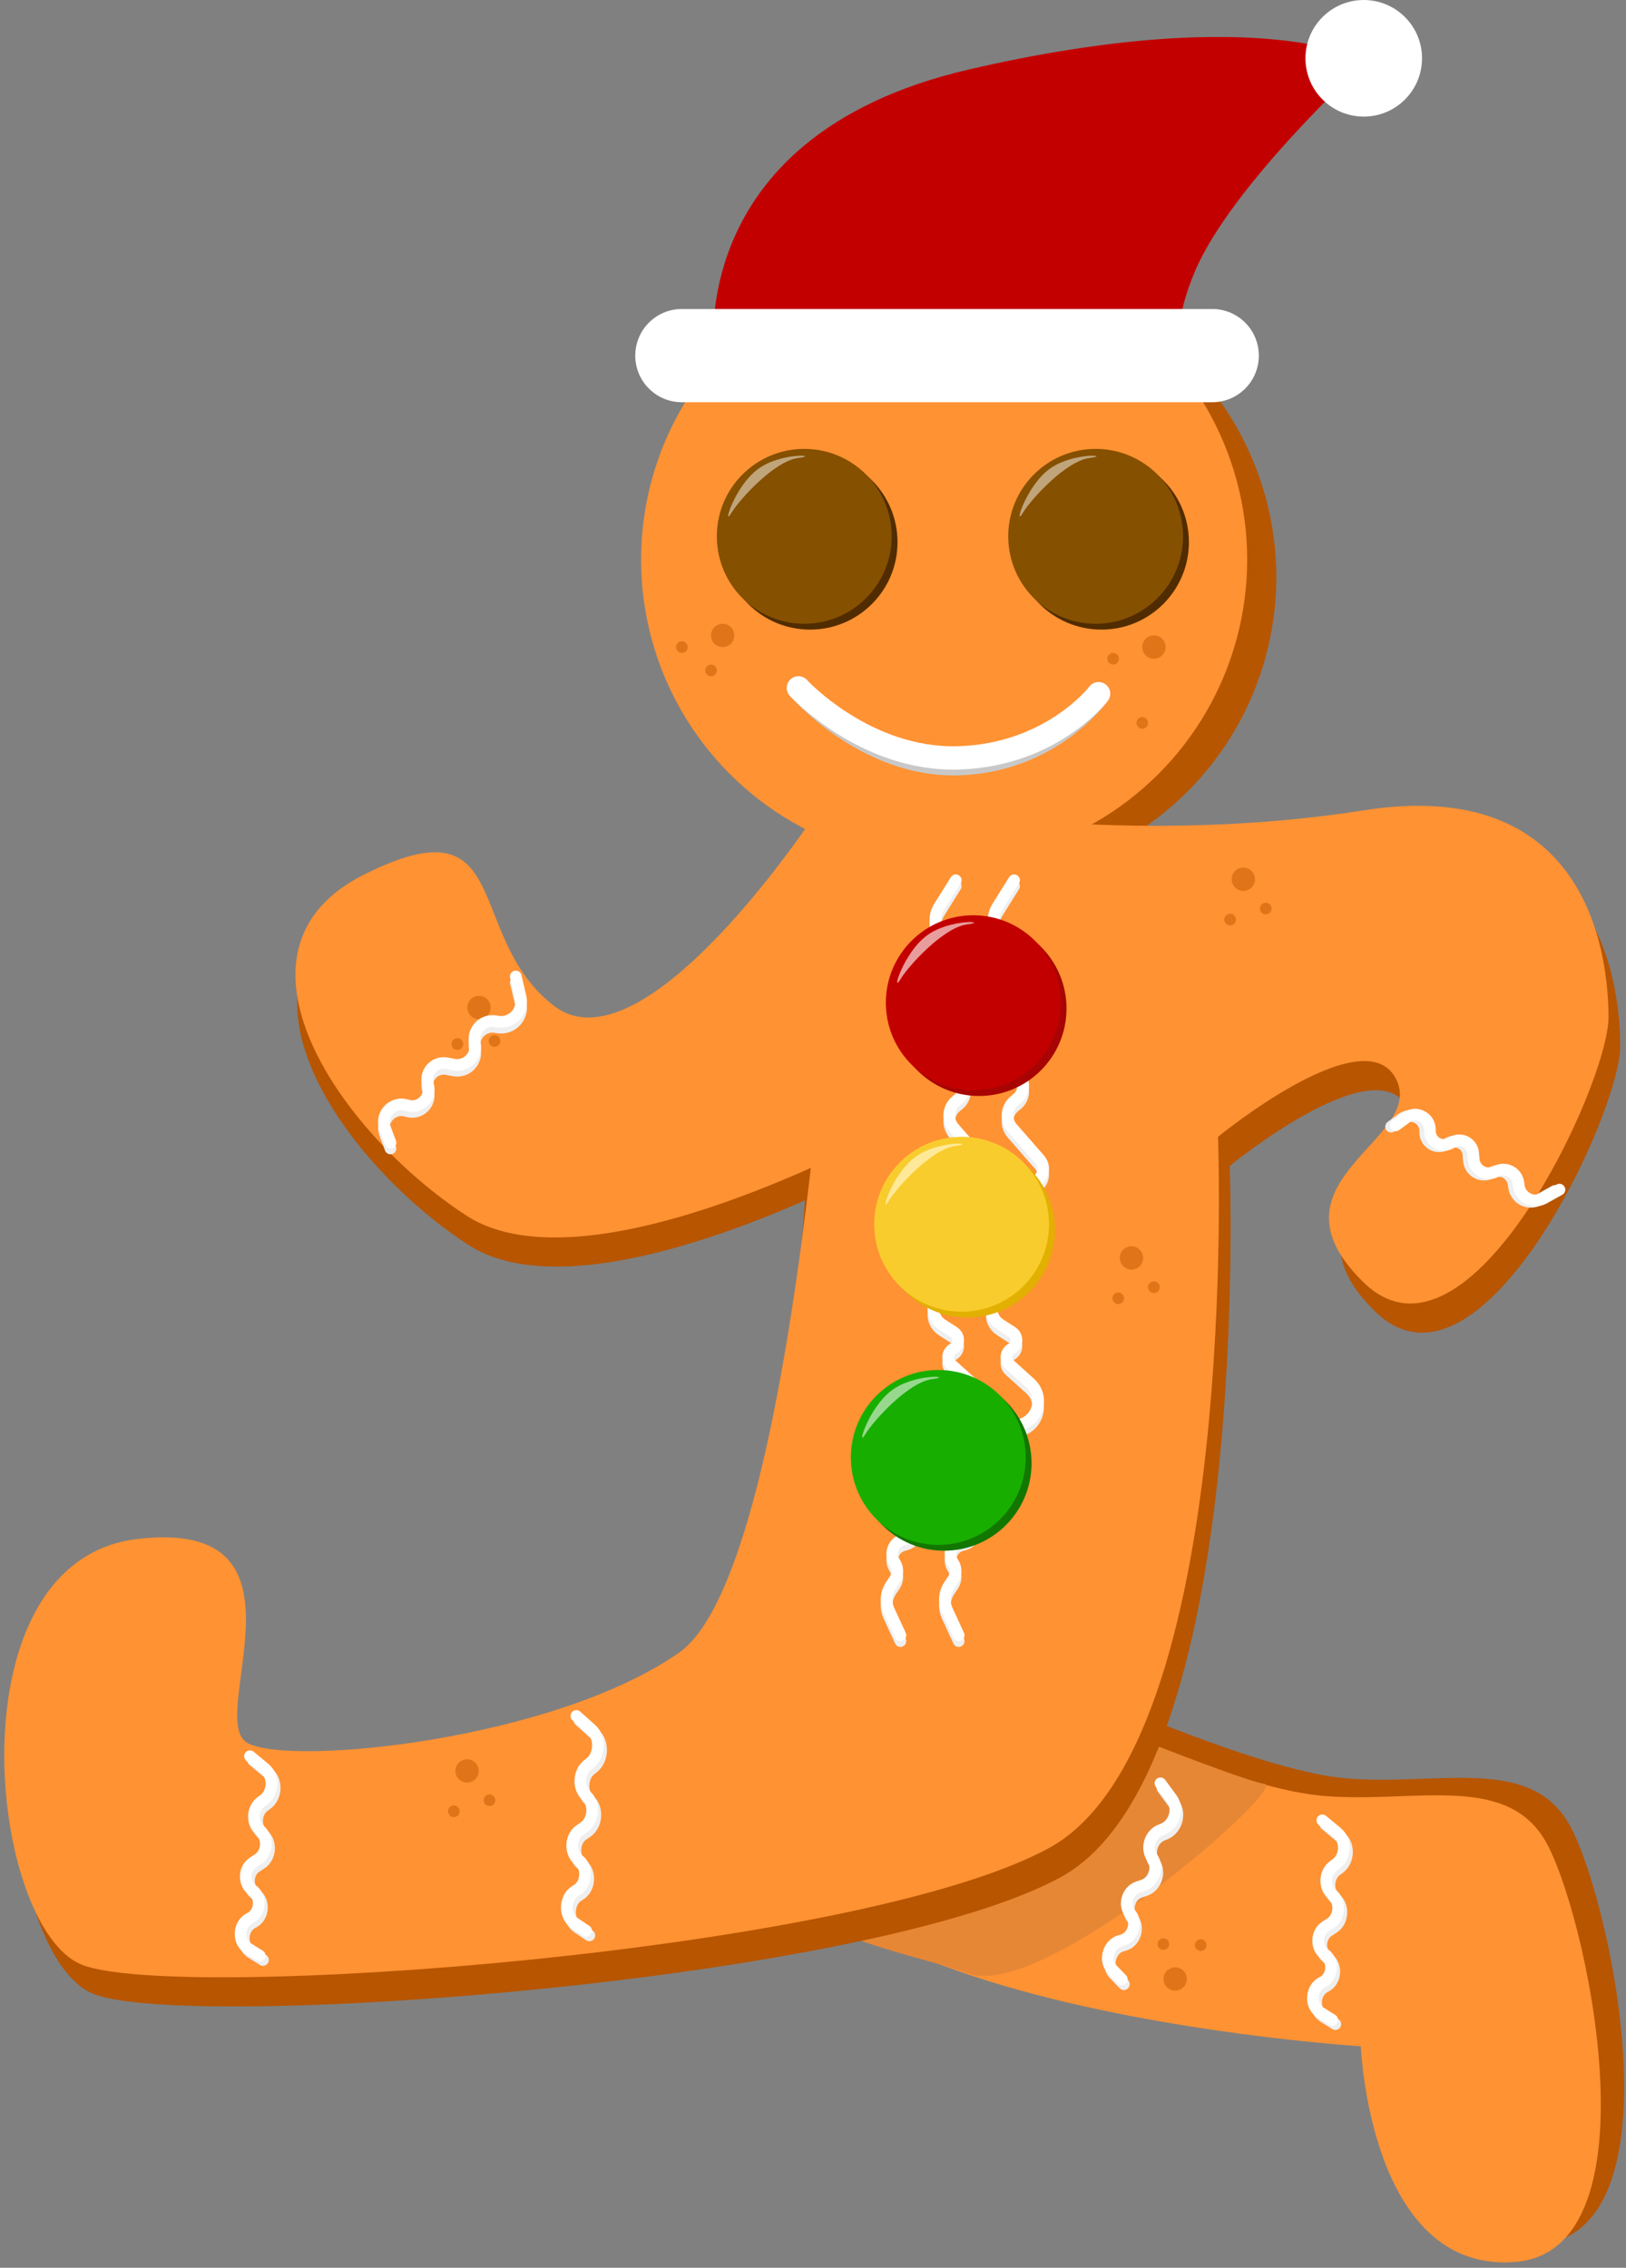 <svg width="279" height="389" viewBox="0 0 279 389" fill="none" xmlns="http://www.w3.org/2000/svg">
<rect x="0" y="0" width="279" height="389" fill="#808080" stroke="none"/>
<path d="M230.5 305C215 303.5 183.5 289 183.5 289C183.5 289 174.5 238 140.5 289C106.5 340 237.5 348 237.5 348C237.5 348 239 387 264 385C289 383 276 324 269 312.5C262 301 246 306.5 230.5 305Z" fill="#B75501"/>
<path d="M95.305 177.5C110.805 189.5 147.305 147 147.305 147L154.305 198C154.305 198 101.805 227.5 80.305 213.5C58.805 199.5 36.805 168 62.805 155C88.805 142 79.805 165.5 95.305 177.5Z" fill="#B75501"/>
<path d="M226.5 308C211 306.5 179.5 292 179.5 292C179.5 292 170.5 241 136.5 292C102.5 343 233.5 351 233.5 351C233.5 351 235 390 260 388C285 386 272 327 265 315.5C258 304 242 309.5 226.5 308Z" fill="#FF9233"/>
<path d="M217 306C213 305.5 179.5 292 179.5 292C179.5 292 167 256 136.5 292C106 328 153 333.5 166 338.5C179 343.5 221 306.5 217 306Z" fill="#E68736"/>
<path d="M118.5 288.5C140 273.5 140 155.5 140 155.5L164 144C164 144 198 149.971 236 144C274 138.029 278 168 278 179.5C278 191 254 242.5 236 225C218 207.5 247 200.5 241.5 190C236 179.5 211 200 211 200C211 200 215 304 182 322C149 340 32 348.5 16 342C1.33514e-05 335.5 -6.5 272.84 25.5 269C57.5 265.16 28 300 35.5 304C43 308 97 303.5 118.5 288.5Z" fill="#B75501"/>
<circle cx="167" cy="99" r="52" fill="#B75601"/>
<circle cx="162" cy="96" r="52" fill="#FF9233"/>
<path d="M116.5 283.5C138 268.5 144 142 144 142L162 139C162 139 196 144.971 234 139C272 133.029 276 163 276 174.5C276 186 252 237.5 234 220C216 202.5 245 195.5 239.5 185C234 174.5 209 195 209 195C209 195 213 299 180 317C147 335 30 343.5 14 337C-2 330.5 -8.5 267.84 23.5 264C55.5 260.16 35 295 42.5 299C50 303 95 298.5 116.5 283.5Z" fill="#FF9233"/>
<path d="M95 172.5C110.5 184.5 140 139.5 140 139.5L145.5 141.5L154 193C154 193 101.5 222.5 80 208.5C58.5 194.5 36.5 163 62.5 150C88.5 137 79.5 160.5 95 172.5Z" fill="#FF9233"/>
<path d="M166.364 11.891C116 23.513 122.65 62.618 122.65 62.618L205 67C205 67 198.696 61.618 205 46.627C211.304 31.635 234.5 10.5 234.5 10.5C234.5 10.5 216.728 0.27 166.364 11.891Z" fill="#C30000"/>
<circle cx="234" cy="10" r="10" fill="white"/>
<line x1="117" y1="61" x2="208" y2="61" stroke="white" stroke-width="16" stroke-linecap="round"/>
<circle cx="139" cy="93" r="15" fill="#512C00"/>
<circle cx="189" cy="93" r="15" fill="#512C00"/>
<circle cx="138" cy="92" r="15" fill="#855000"/>
<circle cx="188" cy="92" r="15" fill="#855000"/>
<path d="M130 80.5C126 83.5 123.94 90.569 125.44 88.069C126.94 85.569 132.94 79.069 136.94 78.569C140.94 78.069 134 77.5 130 80.5Z" fill="#C0A47A"/>
<path d="M180 80.5C176 83.5 173.94 90.569 175.44 88.069C176.94 85.569 182.94 79.069 186.94 78.569C190.94 78.069 184 77.5 180 80.5Z" fill="#C0A47A"/>
<path d="M137 118C137 118 148.5 131.5 164.5 131C180.5 130.5 188.5 119 188.5 119" stroke="#C8C8C8" stroke-width="4" stroke-linecap="round"/>
<path d="M137 118C137 118 148.5 130.5 164.5 130C180.5 129.5 188.5 119 188.5 119" stroke="white" stroke-width="4" stroke-linecap="round"/>
<circle cx="191" cy="113" r="1" fill="#DF7518"/>
<circle cx="117" cy="111" r="1" fill="#DF7518"/>
<circle cx="198" cy="111" r="2" fill="#DF7518"/>
<circle cx="124" cy="109" r="2" fill="#DF7518"/>
<circle cx="196" cy="124" r="1" fill="#DF7518"/>
<circle cx="122" cy="115" r="1" fill="#DF7518"/>
<circle cx="78.475" cy="179.089" r="1" transform="rotate(-43.389 78.475 179.089)" fill="#DF7518"/>
<circle cx="82.188" cy="172.827" r="2" transform="rotate(-43.389 82.188 172.827)" fill="#DF7518"/>
<circle cx="84.856" cy="178.561" r="1" transform="rotate(-43.389 84.856 178.561)" fill="#DF7518"/>
<circle cx="211.067" cy="157.735" r="1" transform="rotate(-55.869 211.067 157.735)" fill="#DF7518"/>
<circle cx="213.339" cy="150.819" r="2" transform="rotate(-55.869 213.339 150.819)" fill="#DF7518"/>
<circle cx="217.183" cy="155.841" r="1" transform="rotate(-55.869 217.183 155.841)" fill="#DF7518"/>
<circle cx="191.872" cy="222.694" r="1" transform="rotate(-55.869 191.872 222.694)" fill="#DF7518"/>
<circle cx="194.144" cy="215.778" r="2" transform="rotate(-55.869 194.144 215.778)" fill="#DF7518"/>
<circle cx="197.989" cy="220.8" r="1" transform="rotate(-55.869 197.989 220.8)" fill="#DF7518"/>
<circle cx="77.872" cy="310.694" r="1" transform="rotate(-55.869 77.872 310.694)" fill="#DF7518"/>
<circle cx="80.144" cy="303.778" r="2" transform="rotate(-55.869 80.144 303.778)" fill="#DF7518"/>
<circle cx="83.989" cy="308.8" r="1" transform="rotate(-55.869 83.989 308.8)" fill="#DF7518"/>
<circle cx="206.021" cy="333.648" r="1" transform="rotate(142.865 206.021 333.648)" fill="#DF7518"/>
<circle cx="201.648" cy="339.468" r="2" transform="rotate(142.865 201.648 339.468)" fill="#DF7518"/>
<circle cx="199.62" cy="333.477" r="1" transform="rotate(142.865 199.62 333.477)" fill="#DF7518"/>
<path d="M67 197L66.066 194.509C65.204 192.21 67.308 189.902 69.676 190.548L69.977 190.63C72.145 191.221 74.109 189.178 73.432 187.035V187.035C72.785 184.985 74.56 182.988 76.672 183.39L77.876 183.619C80.062 184.036 81.962 182.078 81.479 179.904V179.904C81.007 177.782 82.812 175.847 84.962 176.169L85.467 176.245C87.878 176.607 89.893 174.419 89.334 172.046L88.5 168.5" stroke="#EFEFEF" stroke-width="2" stroke-linecap="round"/>
<path d="M238.687 193.261L240.476 191.937C242.155 190.695 244.525 191.877 244.543 193.964L244.545 194.254C244.561 196.155 246.67 197.278 248.257 196.229V196.229C249.774 195.227 251.804 196.208 251.959 198.019L252.053 199.103C252.214 200.979 254.238 202.07 255.894 201.173V201.173C257.511 200.298 259.495 201.317 259.724 203.141L259.781 203.594C260.039 205.652 262.29 206.791 264.102 205.78L266.77 204.292" stroke="#EFEFEF" stroke-width="2" stroke-linecap="round"/>
<path d="M45.127 336.205L43.104 334.938C41.304 333.81 41.431 330.832 43.323 329.825L43.515 329.723C45.268 328.789 45.449 326.057 43.832 324.914V324.914C42.288 323.821 42.368 321.243 43.978 320.205L44.798 319.677C46.467 318.602 46.649 315.971 45.143 314.686V314.686C43.673 313.431 43.804 310.878 45.397 309.756L45.724 309.525C47.488 308.284 47.618 305.45 45.975 304.083L43.444 301.978" stroke="#EFEFEF" stroke-width="2" stroke-linecap="round"/>
<path d="M101.127 331.983L99.062 330.591C97.279 329.389 97.43 326.2 99.321 325.115L99.473 325.028C101.245 324.012 101.448 321.056 99.831 319.824V319.824C98.286 318.648 98.386 315.86 100.013 314.732L100.759 314.214C102.447 313.043 102.649 310.197 101.142 308.812V308.812C99.672 307.461 99.822 304.699 101.432 303.478L101.725 303.256C103.489 301.919 103.638 298.886 102.012 297.43L99.444 295.13" stroke="#EFEFEF" stroke-width="2" stroke-linecap="round"/>
<path d="M229.127 347.205L227.104 345.938C225.304 344.81 225.431 341.832 227.323 340.825L227.515 340.723C229.268 339.789 229.449 337.057 227.832 335.914V335.914C226.288 334.821 226.368 332.243 227.978 331.205L228.798 330.677C230.467 329.602 230.649 326.971 229.143 325.686V325.686C227.673 324.431 227.804 321.878 229.397 320.756L229.724 320.525C231.488 319.284 231.618 316.45 229.975 315.083L227.444 312.978" stroke="#EFEFEF" stroke-width="2" stroke-linecap="round"/>
<path d="M192.837 340.357L191.18 338.638C189.706 337.109 190.549 334.25 192.628 333.73L192.839 333.677C194.766 333.195 195.602 330.587 194.31 329.087V329.087C193.075 327.654 193.776 325.171 195.589 324.554L196.512 324.24C198.392 323.6 199.205 321.091 198.054 319.48V319.48C196.931 317.907 197.676 315.461 199.492 314.758L199.866 314.613C201.877 313.834 202.689 311.116 201.424 309.393L199.477 306.739" stroke="#EFEFEF" stroke-width="2" stroke-linecap="round"/>
<path d="M67 196L66.066 193.509C65.204 191.21 67.308 188.902 69.676 189.548L69.977 189.63C72.145 190.221 74.109 188.178 73.432 186.035V186.035C72.785 183.985 74.56 181.988 76.672 182.39L77.876 182.619C80.062 183.036 81.962 181.078 81.479 178.904V178.904C81.007 176.782 82.812 174.847 84.962 175.169L85.467 175.245C87.878 175.607 89.893 173.419 89.334 171.046L88.5 167.5" stroke="white" stroke-width="2" stroke-linecap="round"/>
<path d="M239.499 193.03L241.289 191.706C242.968 190.464 245.338 191.646 245.355 193.734L245.358 194.023C245.373 195.924 247.483 197.047 249.069 195.999V195.999C250.586 194.996 252.616 195.978 252.772 197.789L252.865 198.873C253.026 200.748 255.051 201.839 256.706 200.943V200.943C258.323 200.067 260.308 201.087 260.537 202.911L260.594 203.364C260.852 205.421 263.103 206.56 264.914 205.549L267.582 204.061" stroke="white" stroke-width="2" stroke-linecap="round"/>
<path d="M44.579 335.475L42.556 334.208C40.755 333.081 40.883 330.103 42.774 329.095L42.966 328.993C44.72 328.059 44.9 325.327 43.284 324.184V324.184C41.74 323.092 41.819 320.513 43.43 319.475L44.249 318.947C45.919 317.872 46.101 315.241 44.595 313.956V313.956C43.124 312.701 43.256 310.148 44.848 309.026L45.176 308.796C46.94 307.554 47.07 304.72 45.426 303.353L42.895 301.249" stroke="white" stroke-width="2" stroke-linecap="round"/>
<path d="M100.579 331.197L98.514 329.805C96.73 328.603 96.881 325.414 98.773 324.329L98.925 324.242C100.696 323.226 100.899 320.27 99.282 319.039V319.039C97.738 317.862 97.837 315.075 99.464 313.946L100.211 313.428C101.899 312.258 102.1 309.411 100.594 308.026V308.026C99.123 306.675 99.273 303.913 100.883 302.692L101.176 302.47C102.94 301.133 103.09 298.1 101.463 296.644L98.895 294.344" stroke="white" stroke-width="2" stroke-linecap="round"/>
<path d="M228.579 346.475L226.556 345.208C224.755 344.081 224.883 341.103 226.774 340.095L226.966 339.993C228.72 339.059 228.9 336.327 227.284 335.184V335.184C225.74 334.092 225.819 331.513 227.43 330.475L228.249 329.947C229.919 328.872 230.101 326.241 228.595 324.956V324.956C227.124 323.701 227.256 321.148 228.848 320.026L229.176 319.796C230.939 318.554 231.07 315.72 229.426 314.353L226.895 312.249" stroke="white" stroke-width="2" stroke-linecap="round"/>
<path d="M192.481 339.516L190.824 337.797C189.35 336.268 190.193 333.41 192.272 332.889L192.483 332.836C194.41 332.354 195.246 329.746 193.954 328.247V328.247C192.72 326.814 193.42 324.33 195.234 323.713L196.157 323.399C198.037 322.759 198.849 320.251 197.698 318.639V318.639C196.575 317.066 197.32 314.62 199.136 313.917L199.51 313.772C201.521 312.994 202.333 310.276 201.069 308.552L199.122 305.898" stroke="white" stroke-width="2" stroke-linecap="round"/>
<path d="M164 152L161.132 156.589C159.945 158.489 160.483 160.989 162.347 162.231L163.717 163.145C165.672 164.448 165.554 167.359 163.5 168.5V168.5C161.446 169.641 161.328 172.552 163.283 173.855L164.04 174.36C165.888 175.592 165.834 178.324 163.939 179.481L163.575 179.704C161.64 180.887 161.827 183.756 163.9 184.678V184.678C165.797 185.521 166.159 188.057 164.575 189.398L164.031 189.858C162.64 191.035 162.483 193.124 163.683 194.495L168.375 199.857C169.788 201.472 168.641 204 166.496 204V204C164.437 204 163.262 206.35 164.497 207.996L164.564 208.086C165.372 209.163 165.205 210.681 164.183 211.557L161.453 213.897C160.288 214.896 160.518 216.759 161.89 217.445V217.445C163.021 218.011 163.42 219.428 162.75 220.501L160.638 223.879C159.73 225.332 160.159 227.245 161.6 228.171L163.641 229.484C164.708 230.17 164.658 231.746 163.549 232.362V232.362C162.544 232.92 162.385 234.301 163.238 235.073L166.756 238.255C169.115 240.39 168.324 244.273 165.317 245.313L163.789 245.842C161.576 246.608 160.927 249.427 162.584 251.084V251.084C164.583 253.083 163.167 256.5 160.34 256.5H159.493C157.295 256.5 155.938 258.897 157.069 260.781V260.781C158.036 262.393 157.19 264.483 155.373 264.967L155.037 265.057C153.301 265.52 152.534 267.551 153.53 269.045V269.045C154.117 269.926 154.117 271.074 153.53 271.955L152.869 272.946C152.018 274.222 151.892 275.849 152.534 277.241L154.5 281.5" stroke="#EFEFEF" stroke-width="2" stroke-linecap="round"/>
<path d="M174 152L171.132 156.589C169.945 158.489 170.483 160.989 172.347 162.231L173.717 163.145C175.672 164.448 175.554 167.359 173.5 168.5V168.5C171.446 169.641 171.328 172.552 173.283 173.855L174.04 174.36C175.888 175.592 175.834 178.324 173.939 179.481L173.575 179.704C171.64 180.887 171.827 183.756 173.9 184.678V184.678C175.797 185.521 176.159 188.057 174.575 189.398L174.031 189.858C172.64 191.035 172.483 193.124 173.683 194.495L178.375 199.857C179.788 201.472 178.641 204 176.496 204V204C174.437 204 173.262 206.35 174.497 207.996L174.564 208.086C175.372 209.163 175.205 210.681 174.183 211.557L171.453 213.897C170.288 214.896 170.518 216.759 171.89 217.445V217.445C173.021 218.011 173.42 219.428 172.75 220.501L170.638 223.879C169.73 225.332 170.159 227.245 171.6 228.171L173.641 229.484C174.708 230.17 174.658 231.746 173.549 232.362V232.362C172.544 232.92 172.385 234.301 173.238 235.073L176.756 238.255C179.115 240.39 178.324 244.273 175.317 245.313L173.789 245.842C171.576 246.608 170.927 249.427 172.584 251.084V251.084C174.583 253.083 173.167 256.5 170.34 256.5H169.493C167.295 256.5 165.938 258.897 167.069 260.781V260.781C168.036 262.393 167.19 264.483 165.373 264.967L165.037 265.057C163.301 265.52 162.534 267.551 163.53 269.045V269.045C164.117 269.926 164.117 271.074 163.53 271.955L162.869 272.946C162.018 274.222 161.892 275.849 162.534 277.241L164.5 281.5" stroke="#EFEFEF" stroke-width="2" stroke-linecap="round"/>
<path d="M164 151L161.132 155.589C159.945 157.489 160.483 159.989 162.347 161.231L163.717 162.145C165.672 163.448 165.554 166.359 163.5 167.5V167.5C161.446 168.641 161.328 171.552 163.283 172.855L164.04 173.36C165.888 174.592 165.834 177.324 163.939 178.481L163.575 178.704C161.64 179.887 161.827 182.756 163.9 183.678V183.678C165.797 184.521 166.159 187.057 164.575 188.398L164.031 188.858C162.64 190.035 162.483 192.124 163.683 193.495L168.375 198.857C169.788 200.472 168.641 203 166.496 203V203C164.437 203 163.262 205.35 164.497 206.996L164.564 207.086C165.372 208.163 165.205 209.681 164.183 210.557L161.453 212.897C160.288 213.896 160.518 215.759 161.89 216.445V216.445C163.021 217.011 163.42 218.428 162.75 219.501L160.638 222.879C159.73 224.332 160.159 226.245 161.6 227.171L163.641 228.484C164.708 229.17 164.658 230.746 163.549 231.362V231.362C162.544 231.92 162.385 233.301 163.238 234.073L166.756 237.255C169.115 239.39 168.324 243.273 165.317 244.313L163.789 244.842C161.576 245.608 160.927 248.427 162.584 250.084V250.084C164.583 252.083 163.167 255.5 160.34 255.5H159.493C157.295 255.5 155.938 257.897 157.069 259.781V259.781C158.036 261.393 157.19 263.483 155.373 263.967L155.037 264.057C153.301 264.52 152.534 266.551 153.53 268.045V268.045C154.117 268.926 154.117 270.074 153.53 270.955L152.869 271.946C152.018 273.222 151.892 274.849 152.534 276.241L154.5 280.5" stroke="white" stroke-width="2" stroke-linecap="round"/>
<path d="M174 151L171.132 155.589C169.945 157.489 170.483 159.989 172.347 161.231L173.717 162.145C175.672 163.448 175.554 166.359 173.5 167.5V167.5C171.446 168.641 171.328 171.552 173.283 172.855L174.04 173.36C175.888 174.592 175.834 177.324 173.939 178.481L173.575 178.704C171.64 179.887 171.827 182.756 173.9 183.678V183.678C175.797 184.521 176.159 187.057 174.575 188.398L174.031 188.858C172.64 190.035 172.483 192.124 173.683 193.495L178.375 198.857C179.788 200.472 178.641 203 176.496 203V203C174.437 203 173.262 205.35 174.497 206.996L174.564 207.086C175.372 208.163 175.205 209.681 174.183 210.557L171.453 212.897C170.288 213.896 170.518 215.759 171.89 216.445V216.445C173.021 217.011 173.42 218.428 172.75 219.501L170.638 222.879C169.73 224.332 170.159 226.245 171.6 227.171L173.641 228.484C174.708 229.17 174.658 230.746 173.549 231.362V231.362C172.544 231.92 172.385 233.301 173.238 234.073L176.756 237.255C179.115 239.39 178.324 243.273 175.317 244.313L173.789 244.842C171.576 245.608 170.927 248.427 172.584 250.084V250.084C174.583 252.083 173.167 255.5 170.34 255.5H169.493C167.295 255.5 165.938 257.897 167.069 259.781V259.781C168.036 261.393 167.19 263.483 165.373 263.967L165.037 264.057C163.301 264.52 162.534 266.551 163.53 268.045V268.045C164.117 268.926 164.117 270.074 163.53 270.955L162.869 271.946C162.018 273.222 161.892 274.849 162.534 276.241L164.5 280.5" stroke="white" stroke-width="2" stroke-linecap="round"/>
<circle cx="168" cy="173" r="15" fill="#A90404"/>
<circle cx="166" cy="211" r="15" fill="#E1B000"/>
<circle cx="162" cy="251" r="15" fill="#127701"/>
<circle cx="167" cy="172" r="15" fill="#C30000"/>
<circle cx="165" cy="210" r="15" fill="#F9CC2D"/>
<circle cx="161" cy="250" r="15" fill="#18AE00"/>
<path d="M159 160.5C155 163.5 152.94 170.569 154.44 168.069C155.94 165.569 161.94 159.069 165.94 158.569C169.94 158.069 163 157.5 159 160.5Z" fill="#E99C9C"/>
<path d="M157 198.5C153 201.5 150.94 208.569 152.44 206.069C153.94 203.569 159.94 197.069 163.94 196.569C167.94 196.069 161 195.5 157 198.5Z" fill="#FFE999"/>
<path d="M153 238.5C149 241.5 146.94 248.569 148.44 246.069C149.94 243.569 155.94 237.069 159.94 236.569C163.94 236.069 157 235.5 153 238.5Z" fill="#98D88E"/>
</svg>
